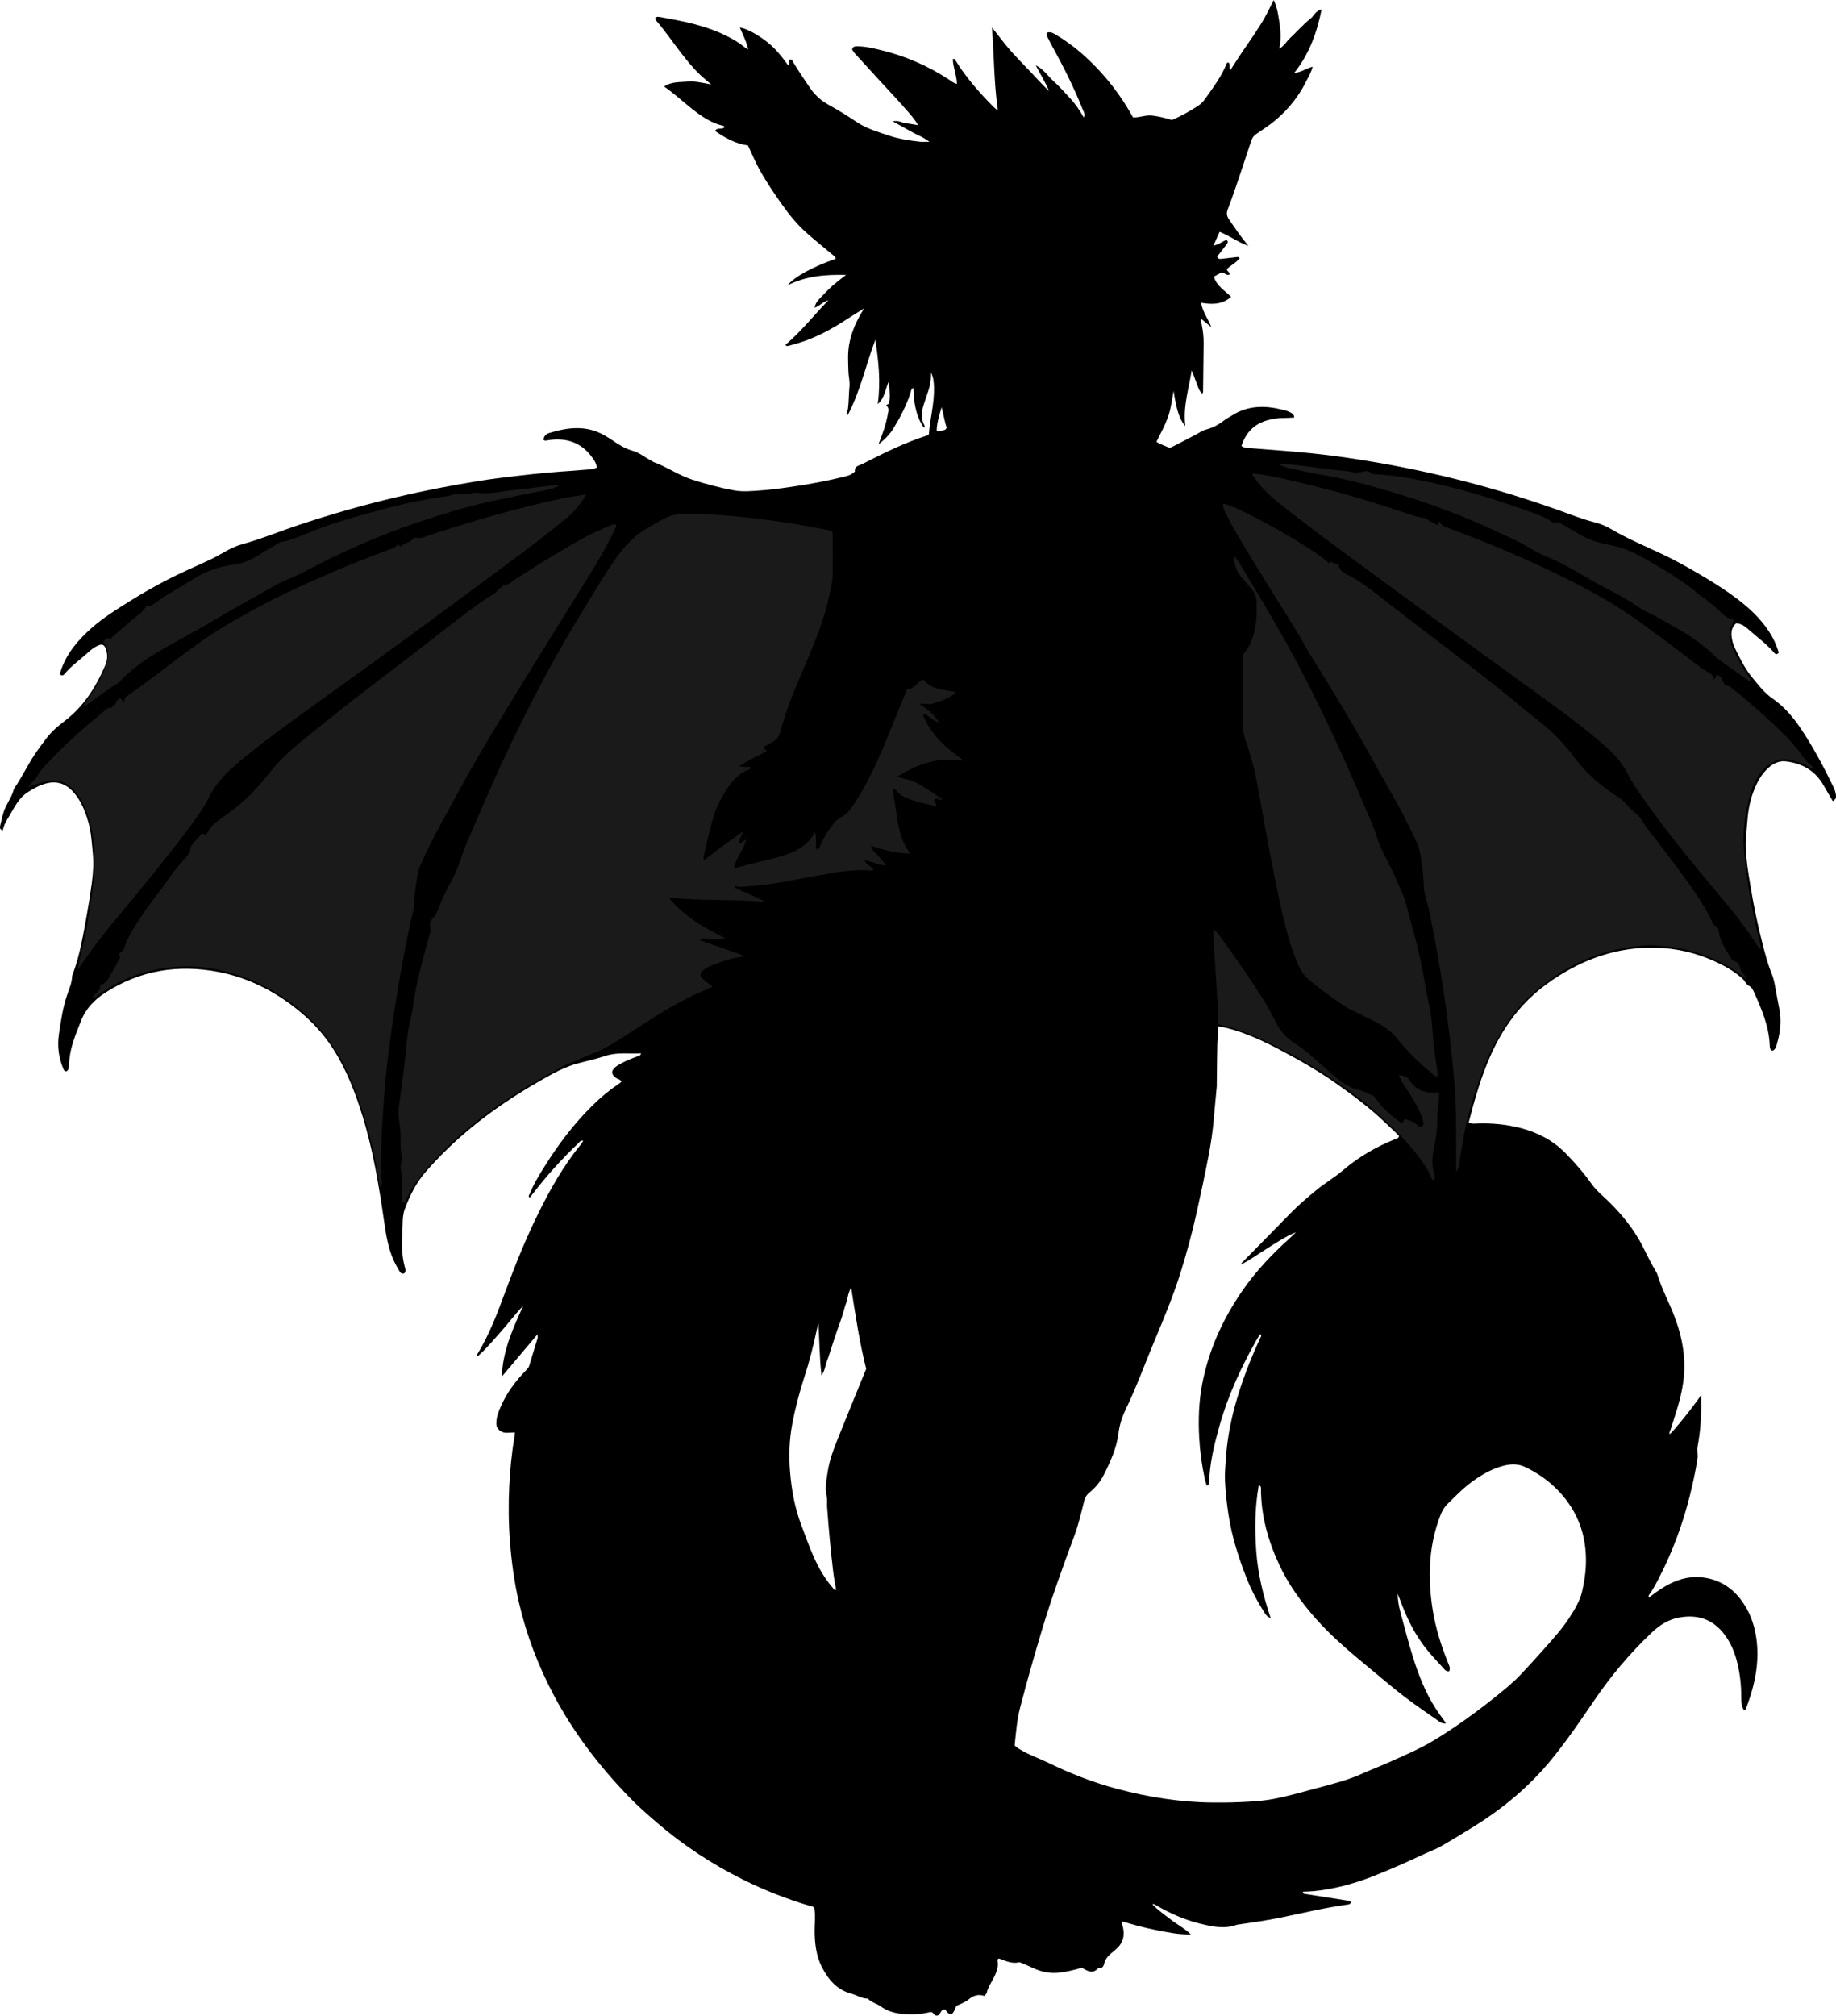 <?xml version="1.0" encoding="utf-8"?>
<!-- Generator: Adobe Illustrator 24.0.2, SVG Export Plug-In . SVG Version: 6.00 Build 0)  -->
<svg version="1.1" id="Layer_1" xmlns="http://www.w3.org/2000/svg" xmlns:xlink="http://www.w3.org/1999/xlink" x="0px" y="0px"
	 viewBox="0 0 2410.72 2645.56" style="enable-background:new 0 0 2410.72 2645.56;" xml:space="preserve">
<style type="text/css">
	.st0{fill:#1A1A1A;}
</style>
<g>
	<path d="M1110.86,360.88c-27.51-0.74-52.44,1.43-76.69,13.5c9.09-11.29,33.32-24.39,62.89-34.56c0.46-2.45-1.52-3.48-2.93-4.67
		c-11.69-9.86-23.69-19.38-35.12-29.53c-12.24-10.87-22.56-23.54-32.01-36.87c-10.97-15.48-21.63-31.19-30.68-47.89
		c-3.8-7.01-6.96-14.37-10.38-21.58c-1.28-2.69-2.48-5.42-3.81-8.33c-16.34-2.2-29.96-10.02-43.34-19.06
		c3.31-5.52,9.56-0.97,12.55-5.05c-0.51-0.66-0.81-1.48-1.27-1.58c-15.39-3.39-28.04-11.93-40.17-21.4
		c-12.52-9.77-24.08-20.71-37.86-30.28c9.79-6.66,20.43-5.53,30.27-6.47c9.78-0.93,19.69,1.53,31.43,3.68
		c-5.38-4.63-9.37-7.87-13.13-11.34c-10.07-9.28-18.59-19.95-26.94-30.76c-10.77-13.96-20.68-28.59-32.3-41.9
		c-0.59-0.67-0.69-1.78-1.02-2.71c1.62-2.62,4.13-2.09,6.23-1.72c30.82,5.43,61.52,11.31,89.7,25.93
		c7.11,3.69,14.04,7.62,20.19,12.82c1.43,1.2,3.17,2.03,5.93,3.77c-2.49-10.98-7.17-19.69-11.03-28.89
		c10.09,1.96,23.47,9.35,36.44,19.53c10.83,8.5,19.09,19.29,27.14,30.32c2.65-2.49,0.18-5.52,1.63-7.71
		c3.41-0.71,4.01,2.03,5.12,3.85c6.92,11.39,14.33,22.44,21.86,33.43c6.56,9.57,14.85,16.95,24.97,22.49
		c12.57,6.87,24.7,14.46,36.61,22.43c12.91,8.64,27.7,12.8,42.16,17.68c13.27,4.47,27.11,6.49,40.99,8.03
		c3.18,0.35,6.44,0.05,12.07,0.05c-8.73-6.63-16.95-9.28-24.24-13.49c-7.42-4.28-14.96-8.34-23.98-13.34
		c7.17-1.59,11.75,1.65,16.69,2.32c5.12,0.7,10.2,1.63,16.59,2.67c-4.68-8.29-10.2-14.09-15.34-20.03
		c-10.88-12.57-22.38-24.61-33.62-36.87c-11.24-12.26-22.5-24.5-33.68-36.8c-1.54-1.7-2.71-3.73-3.87-5.35
		c0.52-3.94,3.09-4.33,5.9-4.37c10.41-0.16,20.47,2.24,30.47,4.59c32.37,7.61,62.45,20.6,90.33,38.77c3.25,2.12,6.27,4.9,10.86,5.91
		c-0.32-11.31-5.02-21.53-5.41-32.42c2.98-1.47,3.35,1.38,4.19,2.72c13.67,21.85,30.62,41,48.61,59.29
		c1.39,1.41,2.95,2.66,4.48,3.93c0.19,0.16,0.65-0.01,1.69-0.07c-4.88-35-4.81-70.28-7.52-107.49
		c8.83,11.09,16.08,20.87,24.05,30.04c8.07,9.29,16.87,17.94,25.29,26.92c8.37,8.92,16.67,17.91,25.47,26.58
		c-4.33-11.41-11.13-21.55-17.37-33.91c10.66,5.32,16.08,14.29,23.45,20.89c7.66,6.87,14.43,14.74,21.52,22.24
		c7.07,7.48,12.77,16,18.12,25.44c2.24-4.44-0.09-7.3-1.25-10.2c-11.24-28.17-24.74-55.26-39.35-81.82
		c-2.41-4.37-4.7-8.81-6.95-13.26c-0.88-1.73-2.01-3.5-0.78-6.03c4.35-1.88,8.1,0.52,11.74,2.68c12.05,7.15,23.36,15.31,33.9,24.58
		c27.25,23.95,49.63,51.81,67.33,83.91c8.64,0.48,16.64-3.56,25.52-2.36c8.66,1.17,16.97,2.95,25.5,5.8
		c12.06-5.2,23.68-11.57,34.8-18.91c3.67-2.42,6.52-5.59,9.05-9.17c10.38-14.66,21.29-28.99,28-45.89c0.36-0.9,1.07-1.73,2.65-1.38
		c2.5,2.39,0.13,6.14,2.29,9.89c5.05-7.78,9.78-15.22,14.67-22.55c4.99-7.48,10.24-14.78,15.2-22.28
		c4.96-7.5,9.97-14.98,14.44-22.77c4.38-7.64,8.1-15.65,12.62-24.5c4.94,10.58,6.15,21.09,7.72,31.41
		c1.58,10.4,1.99,20.92-0.47,32.6c6.89-4.09,9.73-10.04,14.36-14.2c4.71-4.22,8.94-8.97,13.5-13.36c4.31-4.15,8.55-8.44,13.27-12.09
		c4.65-3.59,6.6-10.52,14.47-11.93c-6.15,30.49-16.08,58.26-35.99,83.35c9.35-0.86,15.76-5.98,24.26-8.2
		c-2.23,8.2-6.08,14.38-9.32,20.78c-9.44,18.67-22.49,34.66-38.17,48.3c-8.25,7.18-17.64,13.05-26.66,19.31
		c-3.14,2.18-5.06,4.7-6.33,8.43c-10.29,30.21-19.65,60.74-31.07,90.55c-1.86,4.86-1.28,8.62,1.67,12.94
		c7.71,11.26,15.31,22.58,25.48,34.86c-14.38-5.18-24.91-13.48-37.81-18.47c-2.6,5.85-5.05,11.37-8.05,18.12
		c7.29-1.47,11.84-5.65,17.07-7.48c2.59,1.9,1.73,3.76,0.49,5.4c-4.18,5.54-8.47,11.01-12.63,16.39c0.66,2.62,2.4,3.37,4.56,3.13
		c7.57-0.83,15.13-1.79,22.7-2.61c0.47-0.05,1.03,0.66,2.2,1.48c-4.41,6.33-11.72,9.34-16.78,14.52c0.09,3.04,3.94,3.85,3.67,7.01
		c-4.21,2.22-6.48-2.54-10.52-2.74c-3.05,1.66-6.52,3.56-10.14,5.53c3.25,12.4,14.31,18.03,22.52,26.71
		c-12.13,10.34-25.38,10.02-39.35,7.62c1.81,12.09,9.38,21.16,13.48,32.14c-4.45-3.66-8.9-7.33-13.37-11.01
		c-1.82,2.48,0.09,4.47,0.51,6.54c1.74,8.5,2.84,17.03,2.69,25.74c-0.34,20.98-0.49,41.97-0.73,62.95
		c-0.01,0.89,0.24,1.92-1.38,2.83c-4.16-3.86-5.38-9.47-7.46-14.49c-2.14-5.18-3.68-10.61-6.11-15.91
		c-3.73,24.12-11.65,47.62-8.29,73.13c-7.62-8.65-11.41-19.93-15.48-46.19c-2.39,13.13-3.66,24.3-7.54,34.86
		c-4.01,10.94-9.56,21.15-14.94,31.88c4.79,3.45,10.29,4.84,15.3,7.24c2.12,1.01,3.89,0.25,5.68-0.67
		c10.01-5.15,20.02-10.31,30.01-15.5c4.72-2.45,9.05-5.8,14.25-7.14c9.21-2.36,17.18-6.9,24.62-12.67c2.87-2.23,6.25-3.8,9.34-5.77
		c20.56-13.12,42.62-13.31,65.42-7.75c4.55,1.11,9.09,2.1,13,4.83c1.62,1.13,3.27,2.33,3.12,5.65c-5.31,0.22-10.73,0.6-16.16,0.61
		c-4.03,0-7.9,0.72-11.84,1.38c-20.57,3.46-34.46,14.7-41.14,35.2c2.44,2.21,5.62,2.53,8.84,2.79c27.47,2.23,54.98,4.02,82.39,6.83
		c29.39,3.01,58.64,7.31,87.76,12.38c38.98,6.8,77.64,15.1,115.95,25.02c40.91,10.59,81.23,23.07,121.05,37.23
		c15.66,5.57,31.09,11.81,47.26,15.92c7.74,1.97,15.24,4.95,22.14,9.02c21.84,12.89,45.25,22.55,68.09,33.38
		c16.27,7.71,31.96,16.45,47.42,25.55c17.76,10.46,35.3,21.35,51.69,33.98c18.1,13.94,34.13,29.68,45.11,49.99
		c3.32,6.14,5.72,12.66,7.8,19.11c-2.03,2.84-4.08,2.7-5.9,0.5c-9.21-11.11-21.03-19.38-31.69-28.9
		c-5.12-4.57-10.43-9.39-18.24-10.02c-7.89,6.67-6.92,15.36-4.97,23.8c1.18,5.11,3.71,9.97,6.08,14.73
		c5.65,11.34,11.57,22.67,19.64,32.4c8.2,9.9,15.98,20.36,26.82,27.83c15.88,10.94,27.92,25.45,38.48,41.41
		c15.84,23.94,29.26,49.18,41.65,75.02c2.02,4.22,3.48,8.62,3.28,13.45c0,2.12-2.25,2.82-3.22,4.47c-0.64,0.54-1.05,0.31-1.51-0.48
		c-3.84-6.62-7.79-13.17-11.56-19.83c-11.04-19.51-28.57-29.16-50.07-31.59c-8.34-0.94-16.15,2.9-22.62,8.75
		c-9.69,8.76-15.31,19.99-19.76,31.94c-4.92,13.2-7.03,27.02-7.95,40.96c-0.72,10.92-2.43,21.77-1.89,32.81
		c0.82,16.64,3.56,33.02,6.3,49.38c4.22,25.24,9.2,50.36,15.68,75.12c3.45,13.16,6.74,26.4,11.9,39.07
		c2.39,5.86,3.85,11.99,4.9,18.26c1.64,9.82,3.67,19.57,5.49,29.36c2.79,15.03,1.25,29.81-3,44.33c-1.06,3.61-1.54,8.01-5.99,9.83
		c-3.31-0.95-3.59-3.79-3.67-6.33c-0.81-25.23-10.52-47.85-20.6-70.34c-1.46-3.26-3.14-6.75-6.7-8.45
		c-3.85-1.84-4.95-6.04-7.89-8.78c-10.14-9.47-21.99-16.29-34.28-22.1c-25.84-12.21-53.09-18.72-81.89-19.18
		c-41.76-0.66-80.18,10.47-116.06,31.14c-24.11,13.88-45.91,30.79-63.71,52.31c-14.49,17.51-26.06,36.92-35.35,57.71
		c-12.67,28.34-21.07,58.03-28.83,88.21c4.41,2.34,8.79,1.42,12.94,1.31c18.39-0.47,36.53,1.26,54.36,5.79
		c22.36,5.69,42.5,15.84,58.83,32.22c12.66,12.71,24.49,26.31,34.94,40.96c4.1,5.76,8.92,10.68,14.12,15.39
		c22.38,20.29,41.64,43.1,54.99,70.4c5.09,10.4,10.36,20.68,16.27,30.63c0.67,1.13,1.22,2.38,1.6,3.64
		c5.42,17.9,14.3,34.38,21.12,51.71c8.98,22.82,14.45,46.33,13.95,70.94c-0.36,17.37-3.96,34.29-8.84,50.92
		c-2.9,9.89-6.19,19.66-9.27,29.49c-0.58,1.84-2.04,3.53-1.06,5.67c4.7-3.3,32.13-37.32,41.24-51.37c0,4.48-0.05,7.87,0.01,11.26
		c0.3,19-1.17,37.84-4.7,56.52c-0.98,5.21,0.68,10.27-0.12,15.69c-2.43,16.48-6.04,32.66-10.05,48.77
		c-9.44,37.93-23.1,74.29-41.02,109.03c-3.36,6.51-6.86,12.93-10.96,19.02c-0.99,1.47-3.04,2.83-1.77,5.67
		c7.06-5.45,14.15-10.68,21.79-15.09c13.85-8,28.64-12.78,44.72-11.75c22.14,1.41,40.1,11.27,53.71,28.77
		c11.51,14.79,17.95,31.84,20.72,50.2c4.91,32.5-1.94,63.43-13.47,93.62c-0.23,0.59-0.69,1.11-1.11,1.61
		c-0.19,0.23-0.53,0.33-1.31,0.79c-3.28-5.24-3.81-11.01-3.77-16.93c0.09-14.68-1.39-29.21-4.67-43.53
		c-3.37-14.75-8.82-28.58-18.34-40.59c-15.2-19.17-34.93-25.31-58.61-20.95c-13.99,2.57-25.26,9.73-35.39,19.26
		c-28.7,27.04-53.89,56.99-76.08,89.6c-17.97,26.41-35.95,52.83-56.23,77.6c-28.55,34.87-62.59,63.34-100.68,87.13
		c-14.66,9.16-29.42,18.16-44.42,26.73c-6.9,3.94-14.51,6.63-21.75,10c-22.93,10.66-45.99,21.04-69.56,30.16
		c-24.25,9.38-49.34,15.95-75.3,18.63c-4.81,0.5-9.66,0.52-14.56,0.76c0.24,3.2,2.27,2.78,3.7,3.01
		c17.71,2.82,35.43,5.59,53.14,8.37c2.25,0.35,4.78,0.01,6.07,2.61c-0.35,1.96-1.86,2.56-3.52,2.78
		c-30.01,4.06-59.42,11.21-89.04,17.29c-17.91,3.68-36,6.15-54.06,8.84c-0.99,0.15-2.04,0.11-2.96,0.45
		c-16.55,6.09-32.73,2.35-48.95-1.64c-20.21-4.98-38.95-13.4-56.88-23.8c-1.35-0.78-2.52-2.16-5.13-1.49
		c7.39,8.05,16.19,13.77,24.32,20.23c7.95,6.32,17.33,10.78,26.22,19.35c-17.09,0.48-31.68-3.02-46.36-5.85
		c-14.64-2.82-28.98-6.86-43.14-11.06c-2.05,2.96-0.19,5.01,0.28,7.04c2.89,12.51-0.16,22.2-10.57,30.73
		c-5.65,4.63-12.42,9.57-14.18,18.05c-0.54,2.6-2.2,5.79-6.24,5.21c-0.56-0.08-1.38,0.23-1.77,0.65c-7.4,7.85-14.21,2.89-21.3-1.04
		c-9.01,2.86-18.26,5.03-27.91,6.33c-13.18,1.78-25.01-0.67-36.66-6.22c-5.06-2.41-10.26-4.55-15.43-6.73
		c-0.85-0.36-1.95-0.56-2.82-0.36c-8.33,1.88-15.73-1.35-23.2-4.15c-1.22-0.46-2.38-1.14-3.9-0.54c-0.2,0.85-0.76,1.86-0.6,2.74
		c1.6,8.42-1.71,15.72-5.34,22.85c-3.15,6.2-7.36,11.86-8.8,18.9c-0.29,1.44-1.93,2.6-3.23,4.26c-7.52-2.6-14.04-0.78-20.08,4.21
		c-4.9,4.05-10.96,6.24-16.73,8.89c-1.03,2.41-1.87,4.93-3.14,7.21c-2.62,4.7-5.38,4.84-9.22,0.61c-0.86-0.95-1.42-2.18-1.97-3.06
		c-6.82-1.27-5.66,7.09-10.51,7.86c-3.74,0.8-4.67-3.11-7.43-4.54c-0.75,0.04-1.76-0.05-2.69,0.16
		c-13.74,3.21-27.55,3.77-41.52,1.52c-8.39-1.35-16.1-4.35-22.91-9.27c-5.32-3.85-12.21-5.02-16.74-10.1
		c-7.95,0.19-14.42-4.56-21.73-6.5c-18.52-4.9-29.85-18.02-38.24-34.13c-7.7-14.8-9.72-30.89-9.85-47.38
		c-0.08-10.28,1.23-20.6-0.29-30.63c-1.48-2.63-4.1-2.49-6.23-3.12c-30.37-9.04-59.77-20.58-88.09-34.71
		c-40.07-19.99-77.32-44.37-111.38-73.54c-13.4-11.48-26.66-23.1-38.89-35.83c-38-39.54-71.15-82.61-97.01-131.2
		c-20.76-39.01-36.47-79.81-46.39-122.85c-6.05-26.26-9.71-52.85-11.79-79.75c-1.88-24.28-2.13-48.55-0.93-72.77
		c1.05-21.18,3.01-42.37,6.57-63.34c0.38-2.25,0.5-4.55,0.8-7.41c-3.58,0.18-6.78,0.39-9.98,0.48c-3.4,0.1-6.62-0.5-9.44-2.61
		c-3.09-2.31-4.85-5.05-4.92-9.21c-0.14-8.28,2.7-15.66,5.95-22.98c7.93-17.87,19.42-33.29,33.04-47.16
		c1.93-1.96,3.53-3.76,4.32-6.41c3.61-12.11,7.35-24.18,10.97-36.29c0.26-0.86-0.16-1.91-0.42-4.31
		c-15.82,18.73-30.93,36.62-46.69,55.28c1.23-34.22,14.7-63.34,27.99-92.72c-10.37,10.35-18.93,22.31-28.7,33.2
		c-9.98,11.12-19.44,22.76-30.7,32.64c-1.55-1.26-0.92-2.24-0.21-3.42c15.85-26.03,26.35-54.45,36.86-82.84
		c12.72-34.34,26.46-68.26,42.65-101.1c15.77-31.99,33.39-62.92,56.02-90.73c1.04-1.28,1.83-2.77,3.03-4.63
		c-3.5-1.01-4.84,1.73-6.49,3.29c-21.22,20.26-41,41.83-58.82,65.17c-1.6,2.09-3.3,4.1-5.01,6.22c-2.58-2.21-0.36-3.74,0.23-5.26
		c4.88-12.46,11.9-23.8,18.93-35.09c18.16-29.2,38.79-56.53,63.38-80.7c10.22-10.05,21.1-19.32,33-27.35
		c1.64-1.1,3.19-2.34,4.97-3.65c-1.54-3.24-4.81-3.48-7.09-5.03c-6.5-4.42-6.87-9.38-0.74-14.44c2.03-1.68,4.41-2.97,6.73-4.25
		c7.31-4.01,15-7.18,22.86-9.92c1.52-0.53,3.24-0.84,3.96-3.73c-15.64,0.88-31.05-1.76-46.29,3.24
		c-11.35,3.73-23.03,6.54-34.65,9.41c-18.68,4.61-35.18,13.98-51.64,23.39c-31.84,18.19-62.3,38.43-90.65,61.76
		c-21.36,17.58-41.2,36.72-59.42,57.54c-12.47,14.26-20.73,30.86-27.36,48.4c-2.38,6.31-2.96,13.1-3.04,19.6
		c-0.17,12.96-1.67,25.91-0.39,38.93c0.59,6,1.52,11.84,3.1,17.61c0.79,2.92,1.79,5.76-0.12,8.57c-3.14,1.75-5.3,0.09-6.68-2.31
		c-2.98-5.17-5.98-10.38-8.34-15.85c-6.79-15.71-9.43-32.48-11.85-49.26c-6.79-47.06-14.45-93.94-28.6-139.49
		c-9.6-30.91-21.18-60.86-38.92-88.29c-12.83-19.85-28.68-36.59-47.01-51.19c-30.7-24.45-65-41.69-103.66-49
		c-52.42-9.91-101.9-2.11-147.38,26.98c-14.68,9.39-26.18,21.15-32.64,37.79c-6.14,15.82-12.93,31.33-14.86,48.45
		c-0.37,3.3-0.7,6.58-0.89,9.89c-0.17,2.99-0.46,5.96-3.16,7.47c-2.63,0.19-3.24-1.39-3.91-2.93c-6.38-14.71-8.34-30.07-6.01-45.85
		c2.56-17.41,5.17-34.84,10.83-51.61c2.65-7.86,6.14-15.47,6.49-23.97c0.07-1.61,0.83-3.21,1.4-4.77
		c9.18-24.77,13.23-50.75,17.96-76.56c2.58-14.05,4.81-28.15,6.66-42.32c1.69-12.94,2.41-25.83,1.13-38.79
		c-1.34-13.54-2.07-27.2-5.86-40.39c-3.89-13.52-8.96-26.45-18.04-37.5c-10.02-12.18-22.39-17.37-37.96-12.98
		c-8.66,2.44-16.33,6.63-23.98,11.63c-11.91,7.79-17.11,19.98-23.96,31.18c-3.57,5.84-7.16,11.72-8.31,18.66
		c-4.41-1.41-3.99-3.88-3.47-6.1c1.97-8.38,3.44-16.87,7.26-24.78c3.74-7.76,8.72-14.99,10.71-23.56
		c11.57-16.67,19.82-35.37,31.87-51.79c7.09-9.67,13.73-19.64,22.84-27.61c3.75-3.28,7.56-6.52,11.54-9.52
		c25.2-19.03,41.43-44.64,53.67-73.13c3.13-7.28,3.52-14.88,0.57-22.39c-1.94-4.94-4.54-6.04-9.38-4.04
		c-4.99,2.06-9.28,5.31-13.19,8.9c-10.53,9.67-22.46,17.81-31.64,28.95c-1.5,1.81-3.22,2.16-5.14,0.73
		c-1.35-1.69-0.18-3.14,0.31-4.66c7.54-23.3,22.9-41.03,40.8-56.86c15.02-13.28,31.97-23.85,48.91-34.43
		c16.38-10.23,33.11-19.89,50.27-28.7c17.16-8.8,34.82-16.62,52.39-24.59c7.6-3.45,14.91-7.37,22.11-11.54
		c7.52-4.36,15.31-8.16,23.68-10.47c25.06-6.89,49.04-16.9,73.65-25.08c42.94-14.28,86.38-26.72,130.44-37.07
		c35.61-8.37,71.49-15.22,107.58-21.06c16.71-2.7,33.54-4.64,50.35-6.65c24.4-2.91,48.86-5.11,73.39-6.72
		c7.26-0.48,14.54-1.34,21.83-1.73c3.08-0.16,5.79-1.17,8.85-2.32c-1.18-6.3-4.54-11.15-8.24-15.82
		c-15.03-18.95-34.92-23.73-57.79-19.79c-1.3,0.22-2.64,0.57-4.28-0.84c0.28-4.6,3.39-7.64,7.49-8.91
		c24.81-7.69,49.5-10.55,73.31,3.49c3.44,2.03,6.86,4.1,10.15,6.35c8.25,5.65,16.6,10.86,26.45,13.57
		c8.74,2.4,15.71,8.58,23.75,12.56c1.19,0.59,2.17,1.66,3.39,2.1c17.53,6.32,32.89,17.37,50.71,23.09
		c18.07,5.8,36.38,10.68,55.03,14.11c11.54,2.12,23.31,0.84,34.87,0.06c14.87-1,29.7-3.16,44.46-5.36
		c22.02-3.28,43.91-7.37,65.54-12.76c3.86-0.96,7.8-1.85,10.97-4.51c1.01-0.85,2.92-1.83,2.84-2.59c-0.7-7.02,5.43-7.25,9.3-9.23
		c27.85-14.26,55.85-28.2,85.76-37.79c0.6-0.19,1.09-0.73,2.03-1.38c1.42-20.51,7.37-40.8,6.69-61.87
		c-0.19-5.94-0.37-11.85-3.97-19.46c0.7,12.6-2.57,22.22-6.01,31.81c-1.23,3.44-2.32,6.94-3.46,10.42
		c-2.98,9.11-4.05,18.17,0.72,27.08c0.3,0.56,0.4,1.26,0.45,1.91c0.02,0.26-0.33,0.55-0.98,1.54
		c-10.92-16.01-13.3-33.83-13.81-52.21c-2.89,0.8-2.88,3.37-3.54,5.49c-5.3,16.97-13.46,32.58-22.7,47.65
		c-4.68,7.63-10.87,13.92-19.54,20.8c2.17-5.86,3.61-9.82,5.1-13.77c3.68-9.67,6.13-19.63,7.89-29.83c0.6-3.51-0.86-5.56-2.88-8.01
		c1.25-0.55,2.37-1.04,3.48-1.53c2.62-9.57,0.17-19.19,0.56-30.85c-5.44,11.15-5.56,22.83-15.17,31.15
		c4.08-28.72,1.1-55.96-3.13-84.47c-12.68,33.4-19.67,67.72-36.31,98.96c-1.92-3.51,0.1-6.1,0.43-8.83
		c1.14-9.57,0.98-19.22,1.93-28.82c0.64-6.49-1.25-13.18-1.42-19.8c-0.3-11.96-1.19-23.92,1.08-35.85
		c2.77-14.59,8.34-28,15.87-40.68c0.81-1.37,1.63-2.74,3.66-6.16c-9.04,5.68-16.24,10.09-23.32,14.68
		c-18.48,12.01-37.64,22.64-58.69,29.5c-5.68,1.85-11.47,3.41-17.22,5.03c-1.21,0.34-2.56,0.68-4.23-1.2
		c20.81-17.57,37.57-39.12,56.63-58.69c-6.9,1.79-11.63,7.6-18.22,9.85c1.83-7.32,2.35-7.7,17.13-22.86
		C1093.68,374.02,1101.46,367.99,1110.86,360.88z M1332.25,2290.8c2.65,3.09,5.16,4.08,7.42,5.49
		c11.37,7.06,24.09,11.22,36.02,17.03c29.09,14.17,59.07,26.02,90.33,34.37c41.56,11.1,83.8,17.83,126.93,18.18
		c15.96,0.13,31.89-0.18,47.83-1.2c10.64-0.68,21.23-1.54,31.66-3.56c19.59-3.79,38.76-9.41,58.03-14.52
		c19.6-5.2,39.26-10.19,57.88-18.54c11.23-5.03,22.75-9.41,33.98-14.43c20.65-9.22,41.55-17.95,60.97-29.73
		c28.24-17.12,54.9-36.47,80.63-57.1c11.67-9.36,23.33-18.81,33.6-29.74c10.47-11.15,20.75-22.48,30.91-33.92
		c11.49-12.93,23.15-25.78,32.49-40.4c6.8-10.63,13.6-21.48,16.42-33.98c2.34-10.35,4.21-20.85,4.8-31.5
		c1.57-28.33-3.86-55.01-19.19-79.19c-14.84-23.4-35.37-40.48-60.16-52.48c-8.67-4.2-17.9-4.31-27.28-2.08
		c-14.17,3.37-26.63,10.2-38.55,18.29c-13.59,9.23-24.99,20.9-36.56,32.41c-4.14,4.11-6.86,8.85-8.95,14.21
		c-15.81,40.57-17.03,82.36-10.27,124.72c3.79,23.74,11.05,46.55,19.93,68.86c1.45,3.63,3.69,7.22,1.74,11.41
		c-2.64,0.66-4.67-0.62-6.23-2.32c-7.18-7.85-14.45-15.63-21.28-23.77c-16.9-20.16-28.29-43.38-37.18-67.95
		c-0.92-2.54-2.05-5-3.08-7.49c0.23,8.17,1.53,16,3.57,23.63c5.33,19.9,10.51,39.87,16.63,59.53c7.23,23.22,16.12,45.85,29.22,66.53
		c4.33,6.84,9.3,13.28,14.12,20.09c-3.68,1.02-6.32-0.35-8.79-2.1c-14.94-10.55-30.14-20.78-44.7-31.84
		c-14.03-10.66-27.45-22.12-41.03-33.37c-26.65-22.07-53.49-43.92-76.52-69.97c-19.06-21.56-35.82-44.7-47.99-70.83
		c-14.61-31.37-23.78-64.17-23.95-99.08c-0.01-1.96,0.24-4.12-2.85-5.09c-5.17,28.93-5.4,57.87-3.29,87.04
		c2.14,29.64,9.21,58.13,18.9,87.35c-5.04-1.98-6.87-5.17-8.71-8.09c-6.55-10.43-12.65-21.14-17.75-32.36
		c-7.44-16.38-13.28-33.33-18.62-50.51c-9.03-29.09-13.19-58.94-14.89-89.2c-0.5-8.94,0.52-17.9,1.03-26.86
		c1.37-24.02,5.56-47.49,11.83-70.63c8.37-30.9,19.87-60.66,33.32-89.68c0.75-1.62,2.4-3.22,0.15-5.4
		c-1.84,2.88-3.76,5.58-5.38,8.45c-20.12,35.77-37.27,72.87-48.33,112.49c-6.7,24.01-12.69,48.23-13.41,73.37
		c-0.06,1.97-0.36,3.85-3.11,4.65c-0.85-2.84-1.91-5.63-2.53-8.51c-3.87-17.88-6.4-36.03-7.41-54.22
		c-1.31-23.58-0.53-47.23,3.91-70.58c8.54-44.84,27.05-85.39,52.89-122.79c17.9-25.91,39.49-48.45,62.82-69.43
		c2.55-2.29,4.93-4.76,7.39-7.15c-13.11,5.33-24.62,12.97-36.32,20.3c-11.56,7.24-22.71,15.16-35.57,22.26
		c0.53-1.65,0.53-2.06,0.74-2.27c21.68-22.11,43.33-44.24,65.08-66.29c10.29-10.43,21.46-19.88,32.76-29.21
		c11.32-9.34,24.15-16.7,35.23-26.2c20.75-17.78,43.96-31.04,69.18-41.11c1.79-0.71,3.98-0.93,4.2-3.93
		c-5.55-5.82-11.79-11.3-17.76-17.07c-19.95-19.26-42.08-35.72-64.64-51.68c-23.15-16.38-47.78-30.29-72.75-43.57
		c-22.04-11.73-44.62-22.35-68.93-28.8c-4.11-1.09-8.15-1.84-13.22-2.56c0.76,8.1-1.05,15.25-1.21,22.51
		c-0.39,16.98-0.5,33.97-0.72,50.95c-0.03,2,0.1,4.01-0.08,6c-1.25,13.88-2.68,27.75-3.84,41.64c-1.38,16.56-3.82,32.96-6.98,49.27
		c-5,25.78-10.46,51.44-16.25,77.06c-5.72,25.33-12.49,50.32-20.22,75.09c-9.73,31.17-22.33,61.25-34.9,91.32
		c-12.45,29.77-23.45,60.16-37.5,89.22c-4.86,10.04-8,20.4-9.37,31.18c-2.53,19.91-10.78,37.64-19.67,55.15
		c-4.4,8.66-10.73,16.11-18.27,22.27c-3.55,2.9-5.72,6.07-6.87,10.54c-3.89,15.12-7.19,30.43-12.64,45.1
		c-15.17,40.85-30.02,81.81-42.58,123.56c-10.34,34.39-20.19,68.93-29.18,103.7C1335.18,2257.85,1334,2274.38,1332.25,2290.8z
		 M1074.64,1736.98c-0.89,3.43-1.94,6.83-2.65,10.3c-4.09,19.88-9.2,39.49-15.45,58.79c-6.75,20.87-12.41,42.1-16.41,63.57
		c-3.81,20.5-4.47,41.38-2.73,62.46c1.96,23.74,6.14,46.75,14.52,68.98c10.88,28.87,20.34,58.48,41.14,82.41
		c1.19,1.37,1.7,3.7,4.8,3.22c-1.29-7.83-2.87-15.62-3.81-23.48c-3.39-28.34-5.99-56.76-8.03-85.23c-0.33-4.64,0.49-9.49-0.52-13.94
		c-2.59-11.43-0.26-22.55,1.5-33.62c2.2-13.83,7.02-27.03,12.21-39.99c12.49-31.17,25.26-62.23,38.1-93.77
		c-8.58-34.3-13.98-69.68-19.69-106.59c-4.33,7.18-4.45,14.04-6.62,20.19c-2.21,6.26-3.76,12.75-5.82,19.07
		c-2.07,6.32-4.48,12.53-6.64,18.82c-2.16,6.29-4.18,12.63-6.27,18.95c-2.09,6.32-3.9,12.74-6.34,18.92
		c-2.31,5.84-2.5,12.57-7.32,19.14C1076.01,1781.5,1075.9,1759.34,1074.64,1736.98z M1236.33,534.43
		c-3.02,10.6-6.42,20.85-6.43,31.49c4.15,1.23,6.72-0.97,9.64-1.4c1.36-0.2,2.48-0.9,3.49-3.24
		C1240.14,553.11,1238.93,543.67,1236.33,534.43z"/>
</g>
<g>
	<path class="st0" d="M530.04,1578.64c-2.2-0.88-2.49-2.22-2.5-3.53c-0.03-6.33-0.39-12.7,0.16-18.98
		c0.56-6.38,0.33-12.57-0.98-18.83c-0.6-2.88-1.08-6.18-0.25-8.87c1.87-6.02,0.92-11.77,0.05-17.7c-0.48-3.27-0.4-6.64-0.4-9.96
		c-0.02-9.65-0.21-19.27-1.91-28.82c-2.55-14.33,0.88-28.34,2.65-42.43c1.7-13.51,3.74-26.98,5.1-40.52
		c1.72-17.17,2.89-34.35,7.16-51.21c2.52-9.95,3.4-20.31,5.17-30.45c4.35-24.89,11.2-49.18,17.74-73.55
		c1.03-3.85,2.23-7.66,3.26-11.51c0.34-1.27,1-2.94,0.5-3.88c-3.91-7.31,1.07-11.64,5.24-16.18c1.41-1.53,2.03-3.22,2.76-5.11
		c4.88-12.73,10.19-25.31,16.96-37.16c5.81-10.18,10.48-20.87,14.1-31.89c7.09-21.56,16.82-41.99,25.73-62.76
		c16.91-39.45,34.69-78.51,53.83-116.94c22.55-45.29,46.39-89.88,72.58-133.2c13.94-23.06,27.8-46.17,42.47-68.78
		c7.08-10.9,14.41-21.68,23.25-31.15c7.46-7.99,15.78-15.31,25.33-20.91c8.32-4.88,16.55-9.99,25.2-14.22
		c9.06-4.43,19.03-6.03,29.06-5.97c15.95,0.09,31.87,0.9,47.79,2.19c42.41,3.42,84.48,9.18,126.23,17.37
		c3.91,0.77,7.86,1.3,11.78,2.04c1.29,0.24,2.51,0.82,3.61,1.19c2.07,1.99,1.61,4.43,1.61,6.7c0.04,17,0.13,34-0.02,50.99
		c-0.08,9.03-2.58,17.73-4.38,26.5c-7.04,34.45-21.08,66.45-34.72,98.59c-11.17,26.33-22.47,52.64-29.5,80.47
		c-1.6,6.32-4.77,10.7-10.38,13.67c-4.04,2.14-7.96,4.52-11.43,6.52c0.04,3.57,3.19,3.24,3.92,5.51
		c-11.76,6.37-24.15,11.76-35.98,19.66c5.44,2.2,10.21,0.31,14.66,1.58c0.26,1.08-0.1,2.11-1.04,2.45
		c-15.76,5.64-25.15,17.94-33.3,31.6c-3.57,5.98-7.18,12.17-9.78,18.39c-4.84,11.56-7.64,24-10.89,36.18
		c-2.49,9.31-4.41,18.77-6.5,28.18c-0.27,1.23-0.04,2.57-0.04,5.19c9.42-6.25,17.06-13.36,25.59-19.19
		c8.44-5.77,16.65-11.88,25.78-18.43c-0.45,6.35-6.12,10.2-5.25,16.72c3.25-2.16,5.93-3.94,9.86-6.55
		c-3.5,14.07-13.08,24.14-16.26,36.75c1.08,0.58,1.76,1.26,2.16,1.12c18.98-6.22,38.74-9.46,57.87-15.09
		c7.36-2.16,14.57-4.72,21.44-8.12c10.33-5.12,18.4-12.83,24.96-23.96c1.97,4.96,0.99,8.86,1.28,12.58
		c0.27,3.43-0.8,7.12,1.25,10.34c4-0.87,3.98-4.08,4.86-6.27c3.51-8.74,8.43-16.6,14-24.11c3.96-5.35,8.25-10.13,14.4-13.35
		c7.22-3.79,11.75-10.43,16.19-17.22c20.9-31.96,35.44-66.96,49.51-102.21c6.28-15.73,12.86-31.34,19.48-47.44
		c9.63,0.23,13.22-9.94,21.23-13.07c10.62,14.54,27.66,13.02,43.07,17.14c-4.4,4.06-9.39,6.69-14.37,9.05
		c-5.07,2.4-10.62,3.79-15.96,5.64c-5.28,1.83-10.76-0.24-18.38,0.29c11.57,6.36,18.71,14.29,26.55,24.15
		c-5.4-0.59-7.83-3.28-10.55-5.16c-2.94-2.03-5.7-4.31-8.32-6.31c-3.38,1.62-1.91,3.57-1.14,5.26c7.59,16.7,19.14,30.32,33.1,41.96
		c5.78,4.82,11.93,9.21,19.55,15.05c-33.21-5.79-60.73,3.8-87.97,20.91c10.94,2.94,20.74,4.67,29.3,9.91
		c10.19,6.24,20.38,12.47,30.21,19.83c-3.75,1.81-6.64-2.48-9.92-0.47c-0.28,0.17-0.51,0.41-0.75,0.61
		c-0.99,3.44,2.96,5.01,3.1,8.83c-14.93-3.63-29.93-5.94-43.7-12.88c-4.91-2.47-8.19-6.59-11.58-10.11c-2.41,0.2-2.7,1.74-2.43,2.91
		c2.88,12.32,3.95,24.92,6.15,37.34c2.72,15.36,5.77,30.74,17.01,44.65c-18.53,0.12-34.49-4.66-51.47-9.91
		c1.26,7.08,6.56,9.4,9.68,13.27c3.1,3.85,6.38,7.57,10.24,12.11c-10.4,0.81-18.39-5.76-28.71-6.33c2.92,6.01,8.46,7.69,11.68,11.36
		c-0.34,2.26-1.98,1.96-3.1,1.86c-23.82-2.03-47,2.52-70.23,6.68c-28.43,5.1-56.64,11.47-85.57,13.63
		c-7.27,0.54-14.37,1.88-21.61,0.21c-0.33-0.08-0.87,0.77-1.96,1.8c13.36,6.57,27.23,11.42,40.07,18.72
		c-41.76-3.48-83.54-0.85-126.4-5.46c20.32,24.61,46.07,39.35,74.54,53.35c-12.23,2.61-22.7-0.18-33.01,0.83
		c-0.01,3.2,2.64,2.84,4.23,3.4c15.67,5.56,31.37,11,47.1,16.41c1.91,0.66,3.67,1.31,5.36,3.46c-14.65,1.42-27.78,5.94-40.65,11.26
		c-4.3,1.78-8.58,3.73-12.21,6.73c-4.58,3.78-4.84,6.68-0.78,10.83c2.08,2.13,4.56,3.87,6.89,5.75c1.78,1.43,3.6,2.8,6.34,4.92
		c-5.57,2.44-10.25,4.52-14.95,6.56c-26.99,11.67-51.99,26.88-76.57,42.87c-16.46,10.71-32.75,21.68-50.03,31.07
		c-9.39,5.1-19.6,8.25-29.24,12.73c-10.55,4.91-21.83,8.5-31.78,14.39c-12.89,7.62-26.19,14.47-39.01,22.2
		c-27.69,16.7-54.36,34.85-79.26,55.5c-23.9,19.82-45.61,41.8-64.73,66.29c-6.57,8.41-12.49,17.25-16.31,27.32
		C533.06,1575.89,532.38,1577.76,530.04,1578.64z"/>
	<path class="st0" d="M2293.39,1285.28c-20.01-16.95-42.82-28.17-67.6-35.68c-13.39-4.06-27.03-6.84-41.05-7.65
		c-6.95-0.4-13.83-1.73-20.85-1.32c-36.69,2.15-71.33,11.36-103.66,29.15c-20.57,11.32-39.05,25.4-55.8,41.66
		c-12.68,12.31-22.94,26.72-32.44,41.62c-16.25,25.47-26.68,53.52-35.72,82.09c-6.42,20.28-12.03,40.83-15.32,61.9
		c-1.58,10.09-4.06,20.03-4.55,30.32c-0.18,3.71-2.24,7.33-4.45,10.83c0-9.24,0.06-18.49-0.01-27.73
		c-0.19-22.64,0.26-45.32-0.88-67.92c-0.95-18.86-2.64-37.72-4.71-56.54c-2.14-19.47-4.44-38.92-7.05-58.33
		c-2.39-17.76-5.1-35.49-8.03-53.17c-4.51-27.2-9.51-54.31-15.3-81.26c-0.7-3.25-1.5-6.48-2.48-9.66c-2.25-7.32-4-14.72-4.12-22.43
		c-0.2-12.99-2.22-25.8-4.18-38.58c-1.2-7.85-3.93-15.47-7.54-22.61c-7.82-15.42-14.97-31.18-23.53-46.23
		c-13.14-23.11-26.23-46.25-39.04-69.54c-17.48-31.78-36.45-62.67-55.27-93.66c-7.6-12.51-15.88-24.64-22.99-37.41
		c-16.52-29.65-35.29-57.91-53.02-86.8c-14.96-24.39-30.2-48.61-44.31-73.51c-3.93-6.94-7.49-14.11-10.94-21.3
		c-1.52-3.16-3.47-6.45-2.24-10.31c17.9,1.85,122.53,60.81,138.61,78c1.75,0.3,3.1-2.94,4.12-1.42c2.23,3.35,7.67,0.18,8.7,4.55
		c1.97,8.35,9.38,10.79,15.52,14.1c13.27,7.14,25.18,16.17,36.94,25.36c35.91,28.06,72.18,55.65,108.42,83.27
		c26.97,20.56,53.6,41.6,79.66,63.33c9.96,8.3,20.28,16.16,30.27,24.42c15.74,13.01,28.87,28.47,41.24,44.61
		c14.95,19.51,33.56,34.95,54.06,48.21c3.39,2.19,6.54,4.5,9.31,7.41c4.76,4.99,8.99,10.36,14.72,14.59
		c4.62,3.42,8.06,8.84,11.08,13.93c4.97,8.35,11.64,15.32,17.42,22.99c18.43,24.44,37.18,48.65,54.07,74.21
		c5.7,8.62,10.94,17.47,15.51,26.75c1.87,3.79,3.15,7.97,7.31,10.38c2.73,1.59,3.3,5.01,3.73,7.9c2.03,13.54,9.84,24.25,16.86,35.37
		c0.34,0.54,0.83,1.27,1.36,1.38c6.15,1.36,8.53,5.12,10.05,11.32C2286.39,1276.54,2292.08,1279.66,2293.39,1285.28z"/>
	<path class="st0" d="M498.92,1558.23c-2.52-13.9-4.53-26.27-7.02-38.55c-7.6-37.59-18.43-74.2-34.18-109.23
		c-17.85-39.7-44.06-72.6-79.91-97.65c-24.52-17.13-51-29.89-80.02-37.4c-21.1-5.45-42.52-8.16-64.19-6.61
		c-33.3,2.38-64.71,11.42-93.13,29.49c-5.85,3.72-11.42,7.89-17.15,11.86c-1.97-1.85,0.23-2.9,0.82-4.07
		c2.13-4.2,8.29-5.97,7.33-12.12c-0.06-0.41,0.7-1.26,1.23-1.41c7.63-2.2,9.97-9.25,13.56-15.01c3.33-5.36,6.25-10.99,9-16.68
		c1.04-2.14,3.57-4.18,1.45-7.26c-0.82-1.19,0.57-2.74,1.59-3.21c4.15-1.91,4.62-5.89,5.97-9.5c3.28-8.76,7.64-17.04,12.7-24.85
		c7.96-12.27,15.81-24.61,24.96-36.1c7.25-9.1,14.11-18.54,20.62-28.17c6.19-9.14,13.74-17.08,20.75-25.51
		c3.15-3.79,6.87-7.26,6.77-12.9c-0.03-1.48,1.03-3.21,2.05-4.44c4.43-5.35,8.59-10.98,14.21-15.02c1.44,0.55,2.13,2.08,3.74,1.57
		c0.45-0.37,1.16-0.67,1.42-1.2c4.22-8.66,11.16-14.74,18.86-20.13c15.3-10.69,30.17-21.94,42.82-35.77
		c6.96-7.6,13.86-15.29,20.22-23.39c13.24-16.85,28.77-31.27,45.47-44.55c19.26-15.32,38.22-31.02,57.65-46.13
		c30.2-23.49,60.7-46.58,91.03-69.9c21.62-16.63,43.03-33.55,64.81-49.97c11.42-8.6,22.78-17.38,35.39-24.26
		c4.12-2.25,5.97-6.78,10.04-8.96c0.76-0.4,1.01-1.92,1.74-2.16c4.27-1.41,8.71-1.73,12.38-5.31c3.5-3.42,8.24-5.57,12.43-8.29
		c25.67-16.7,51.89-32.5,78.52-47.61c13.04-7.4,26.78-13.35,40.68-18.9c1.47-0.59,3.16-0.64,4.63-0.93
		c2.31,2.82,0.05,4.73-0.81,6.58c-9.72,20.84-21.37,40.64-33.43,60.18c-26.04,42.19-52.48,84.14-78.44,126.38
		c-22.82,37.13-45.62,74.29-67.64,111.9c-16.46,28.12-31.76,56.92-47.41,85.51c-9.91,18.1-19.2,36.51-27.69,55.33
		c-2.48,5.5-4.14,11.25-5,17.19c-1.6,11.16-3.72,22.25-3.76,33.62c-0.02,7.35-2.38,14.4-3.97,21.53
		c-8.54,38.27-15.35,76.88-21.43,115.59c-5.2,33.12-9.81,66.34-12.76,99.76c-2.05,23.16-3.53,46.34-4.71,69.57
		c-0.81,15.98-0.61,31.92-0.98,47.88c-0.08,3.64-0.26,7.28,0.93,10.88C501.79,1552.08,501.69,1554.47,498.92,1558.23z"/>
	<path class="st0" d="M1644.62,622.21c1.03-1.25,2.25-0.65,3.54-0.47c25.43,3.36,50.25,9.53,75.11,15.65
		c42.01,10.35,83.38,22.82,124.38,36.57c5.03,1.69,10.04,3.61,15.21,4.65c4.58,0.92,8.9,0.63,13.05,4.39
		c2.97,2.69,8.25,3.16,10.86,6.34c2.95-0.8,1.82-3.16,3.59-4.91c1.8,5.13,5.99,6.59,10.29,8.19c40.54,15.07,80.6,31.34,119.83,49.57
		c37.44,17.4,74.4,35.84,109.17,58.19c18.16,11.68,35.43,24.77,52.86,37.56c16.63,12.21,32.89,24.91,49.41,37.27
		c3.7,2.77,7.82,4.99,11.68,7.56c3.25,2.16,6.93,4.09,6.45,9.3c2.76-1.57,2.49-4.58,4.07-6.57c3.59,1.64,6.61,3.23,7.77,7.94
		c0.75,3.04,3.23,6.32,7.61,6.97c2.07,0.31,4,2.26,5.78,3.73c16.42,13.55,32.78,27.16,48.38,41.68
		c10.49,9.76,20.79,19.66,30.32,30.38c3.97,4.47,7.65,9.09,11.15,13.97c4.5,6.28,9.33,12.47,16.04,16.88
		c-1.97,1.64-3.49,1.55-4.94,0.39c-6.17-4.92-13.66-6.75-20.96-9c-16.18-4.98-29.52,0.06-40.42,12.2
		c-8.14,9.07-13.4,20.03-16.61,31.59c-6.8,24.46-10.63,49.44-8.26,74.92c3.72,40.09,10.37,79.69,20.53,118.68
		c0.82,3.13,1.38,6.33,2.07,9.51c-2.92,0.52-3.29-1.45-4.06-2.69c-14.12-22.65-30.77-43.39-47.88-63.81
		c-36.54-43.61-72.76-87.48-105.43-134.13c-6.69-9.55-13.26-19.21-18.39-29.67c-6.91-14.07-17.32-25.21-28.79-35.41
		c-20.91-18.59-43.21-35.47-65.75-51.98c-45.06-33.01-90.45-65.56-135.59-98.44c-44.12-32.14-88.17-64.37-132.12-96.74
		c-31.88-23.49-63.76-46.98-94.7-71.73c-13.08-10.47-25.09-21.8-34.31-35.89C1645.04,624.04,1644.07,623.39,1644.62,622.21z"/>
	<path class="st0" d="M101.97,1271.11c2.1-9.37,4.04-18.78,6.32-28.11c5.37-21.96,8.89-44.24,12.05-66.6
		c2.66-18.81,4.75-37.65,3.71-56.61c-1.37-25.07-5.71-49.52-18.59-71.66c-2.68-4.61-6.01-8.73-9.79-12.56
		c-10.99-11.12-23.91-13.56-38.49-9.14c-6.88,2.08-13.95,3.64-20.75,6.97c2.16-2.53,4.29-5.09,6.48-7.6c1.94-2.22,4.48-4.1,5.8-6.63
		c4.55-8.7,11.47-15.39,18.12-22.32c20.98-21.9,43.5-42.13,67.2-61.02c3.63-2.89,6.45-7.95,12.43-6.85c1.35-2.66,5.05-3.3,5.68-6.57
		c0.57-2.96,2.62-4.47,5.15-5.43c2.74-0.36,2.48,3,4.44,3.43c0.9,0.37,1.42,0.13,1.5-0.71c0.26-2.65,0.97-4.44,3.65-6.26
		c34.61-23.58,66.74-50.54,101.25-74.3c21.99-15.14,45.06-28.25,68.46-40.91c27.52-14.89,55.93-27.95,84.51-40.6
		c28.89-12.78,58.2-24.57,87.85-35.5c4.89-1.8,10.49-2.67,13.43-7.86c1.72,0.59,1.77,2.96,4.18,3.11
		c4.08-4.83,11.46-5.11,15.88-10.35c1.03-1.22,3.92-1.81,5.59-1.35c5.01,1.38,9.16-0.95,13.49-2.4
		c49.83-16.71,100.24-31.39,151.39-43.49c18.38-4.35,36.86-7.92,57.01-10.76c-7.36,11.86-14.85,21.67-24.58,29.74
		c-27.66,22.95-56.28,44.65-85.29,65.85c-25.52,18.64-50.8,37.63-76.27,56.35c-30.56,22.46-61.14,44.9-91.85,67.16
		c-38.52,27.92-77.34,55.44-115.73,83.55c-23.34,17.09-46.45,34.54-68.29,53.54c-13.86,12.07-26.07,25.52-34.18,42.45
		c-6.33,13.23-15.36,24.9-23.95,36.74c-18.17,25.03-37.88,48.85-57.21,72.99c-26.39,32.96-54.81,64.31-79.13,98.91
		c-3.61,5.14-7.07,10.39-10.59,15.6C102.54,1271.64,102.26,1271.38,101.97,1271.11z"/>
	<path class="st0" d="M1620.32,729.53c6.58,7.49,10.78,15.84,15.54,23.71c15.67,25.89,31.13,51.92,46.18,78.18
		c12.56,21.93,24.33,44.31,35.82,66.84c26.15,51.27,49.9,103.65,72.43,156.6c6.38,15,13.19,29.79,18.14,45.36
		c5.07,15.93,13.87,30.15,20.93,45.18c3.53,7.52,6.61,15.26,10.09,22.8c7.63,16.56,10.63,34.52,15.7,51.85
		c3.92,13.38,7.18,26.98,10.11,40.61c3.05,14.22,5.31,28.6,8.01,42.9c1.23,6.5,2.78,12.94,4.04,19.44
		c2.14,11.06,3.09,22.27,3.87,33.48c1.09,15.58,3.26,31.02,5.68,46.43c0.5,3.18,0.45,6.45,0.67,10.11c-4.58-0.78-6.99-3.8-9.65-6.06
		c-7.34-6.25-14.66-12.56-21.43-19.41c-7.7-7.8-15.1-15.95-22.07-24.41c-7.35-8.92-16.09-15.78-26.37-20.88
		c-10.71-5.32-21.34-10.79-32.12-15.97c-10.41-5-19.81-12.19-29.35-18.86c-10.63-7.43-20.92-15.32-30.55-24.06
		c-5.88-5.34-9.36-11.96-12.33-19.08c-10.04-24.04-16.45-49.16-22.01-74.5c-10.67-48.67-19.39-97.72-28.27-146.74
		c-4.26-23.53-9.05-46.96-17.38-69.56c-3.55-9.64-4.77-20.13-4.44-30.4c0.3-9.66,0.03-19.31,0.43-28.95
		c0.69-16.23-0.26-32.45-0.09-48.68c0.03-3.01-0.16-5.77,2-8.41c11.03-13.49,14.17-29.81,15.9-46.47
		c0.64-6.22-0.14-12.58,0.23-18.84c0.47-7.95-3.03-14.17-7.76-19.94c-4.21-5.14-8.61-10.13-12.96-15.16
		C1623.45,749.83,1620.42,741.05,1620.32,729.53z"/>
	<path class="st0" d="M135.24,842.82c2.79-3.18,4.4-6.39,8.67-4.82c1.91,0.7,2.85-1.25,4.06-2.29
		c11.59-9.97,22.87-20.29,34.98-29.66c3.82-2.96,6.64-7.22,9.94-10.91c2.07-0.09,3.87,1.36,6.3-0.47
		c17.83-13.43,37.5-24.05,56.47-35.71c15.99-9.84,33.63-15.95,52.38-18.18c12.96-1.54,24-7.35,34.76-14.2
		c7.84-4.99,15.98-9.52,23.97-14.28c2.94-1.75,6.39-1.46,9.56-2.39c13.12-3.82,25.52-9.48,38.19-14.38
		c26.08-10.1,52.89-17.71,79.84-24.93c20.86-5.59,41.8-10.85,63.07-14.66c7.83-1.4,15.71-2.57,23.56-3.89
		c4.56-0.77,9.16-1.17,13.6-2.76c2.44-0.87,5.22-1.14,7.84-1.12c6.66,0.06,13.3,0.26,19.85-1.31c1.27-0.3,2.68-0.3,3.97-0.12
		c16.36,2.3,32.24-2.04,48.3-3.57c18.49-1.77,36.89-4.44,55.34-6.72c1.3-0.16,2.61-0.41,4,0.89c-6.96,4.4-14.89,5.42-22.56,7.01
		c-24.07,5.01-48.28,9.37-72.24,14.85c-30.15,6.9-59.7,16.03-89.01,25.89c-35.01,11.79-69.22,25.64-102.66,41.32
		c-17.16,8.04-34.09,16.61-50.83,25.49c-11.47,6.08-23.93,9.89-35.22,16.36c-27.13,15.54-54.69,30.34-81.52,46.37
		c-23.7,14.17-48.26,26.77-72.04,40.8c-18.16,10.72-35.14,22.82-49.73,38.12c-1.15,1.2-2.25,2.57-3.64,3.4
		c-13.75,8.18-26.26,18.14-39.44,27.14c-1.26,0.86-2.31,2.45-5.05,1.53c0.39-2.99,2.79-4.93,4.44-7.06
		c10.64-13.83,19-28.9,24.76-45.35C142.8,862.76,143.66,852.39,135.24,842.82z"/>
	<path class="st0" d="M2276.31,813.5c-2.02,6.83-5.3,11.47-5.3,17.49c0.01,8.29,2.44,15.73,5.66,23.03
		c5.52,12.51,12.25,24.36,20.44,35.35c0.91,1.23,2.51,2.22,1.84,4.26c-1.92,1.37-2.99-0.47-4.18-1.3
		c-12.28-8.57-24.59-17.1-36.72-25.87c-3.75-2.71-7.03-6.08-10.45-9.23c-15.02-13.82-31.9-24.98-49.66-34.92
		c-12.76-7.14-25.4-14.45-38.6-20.81c-6.52-3.14-12.25-7.88-18.5-11.63c-11.69-7.01-23.52-13.72-35.76-19.82
		c-13.36-6.66-26-14.75-39.04-22.08c-10.7-6.01-21.42-11.89-32.98-16.35c-9.23-3.56-18.05-8.41-26.62-13.6
		c-13.12-7.94-27.28-13.88-41.13-20.36c-39.19-18.34-79.55-33.84-120.83-46.74c-38.06-11.9-76.48-22.55-115.93-29.03
		c-11.79-1.94-23.44-4.73-35.11-7.32c-4.76-1.06-9.63-2.08-14.24-5.54c3.74-1.39,6.98-0.4,10.04-0.03
		c20.09,2.37,40.18,4.78,60.23,7.53c9.52,1.3,19.16,1.44,28.6,3.52c3.5,0.77,7.22,0.13,10.83-0.85c3.58-0.97,7.99-1.46,10.57,1.01
		c3.4,3.26,6.96,2.27,10.62,2.53c12.58,0.91,25.09,2.42,37.53,4.51c45.35,7.63,89.45,19.98,132.96,34.66
		c14.81,4.99,29.67,9.78,44.09,15.84c4.3,1.81,8.32,3.8,12.12,6.68c3.19,2.42,7.95,0.57,11.98,2.6c8.03,4.05,15.69,8.7,23.35,13.34
		c12.43,7.52,25.68,12.12,40.01,14.55c17.55,2.97,33.64,10.3,48.95,19.19c13.81,8.02,27.93,15.65,40.94,24.82
		c8.76,6.18,18.33,11.37,25.96,19.38c2.84,2.98,7.39,4.94,10.98,7.72c6.84,5.31,13.57,10.7,19.68,16.86
		C2263.41,807.66,2268.65,811.84,2276.31,813.5z"/>
	<path class="st0" d="M1592.81,1219.62c5.32,3.31,7.87,7.66,10.68,11.51c19.8,27.15,38.79,54.87,56.83,83.22
		c5.69,8.94,10.15,18.67,15.13,28.06c6.21,11.72,14.8,21.14,26.19,28.07c13.16,8,23.86,19.07,35.54,28.9
		c9.9,8.33,18.72,17.95,30.22,24.33c5.27,2.92,10.57,5.85,16.5,6.81c6.07,0.98,10.96,4.6,16.63,6.39c2.98,0.94,4.82,3.49,6.58,5.91
		c8.87,12.23,20,22.07,32.41,30.75c2.93,0.17,3.03-2.88,4.55-4.39c0.58-0.61,1.07-0.35,1.8-0.08c5.57,2.06,11.55,3.26,15.64,8.18
		c0.39,0.47,1.14,0.66,1.76,0.9c3.36,1.32,6.46-0.77,5.79-4.19c-0.94-4.87-2.37-9.59-4.52-14.17
		c-5.11-10.87-11.28-21.07-17.95-31.04c-3.59-5.37-7.67-10.63-9.54-17.81c6.05,0.95,10.66,2.18,13.97,7.15
		c8.64,12.98,21.07,17.63,36.31,15.36c0.53-0.08,1.12,0.19,2.14,0.39c0.64,8.26-1.74,16.36-1.86,24.59
		c-0.03,1.99-0.38,3.98-0.34,5.97c0.35,15.67-2,30.93-5.04,46.31c-1.76,8.92-2.45,18.62,0.52,27.94c1.04,3.27,2.05,6.95,0.28,10.41
		c-2.54,0.03-2.86-1.74-3.5-3.23c-5.57-12.93-13.74-24.09-22.61-34.97c-24.98-30.65-54.21-56.65-86.01-79.86
		c-26.09-19.04-53.52-35.96-82.16-50.97c-16.8-8.81-33.67-17.36-51.37-24.26c-10.55-4.11-21.22-7.74-32.35-9.96
		c-1.61-0.32-3.12-1.12-5.34-1.94C1598.64,1302.87,1594.71,1261.83,1592.81,1219.62z"/>
</g>
</svg>
